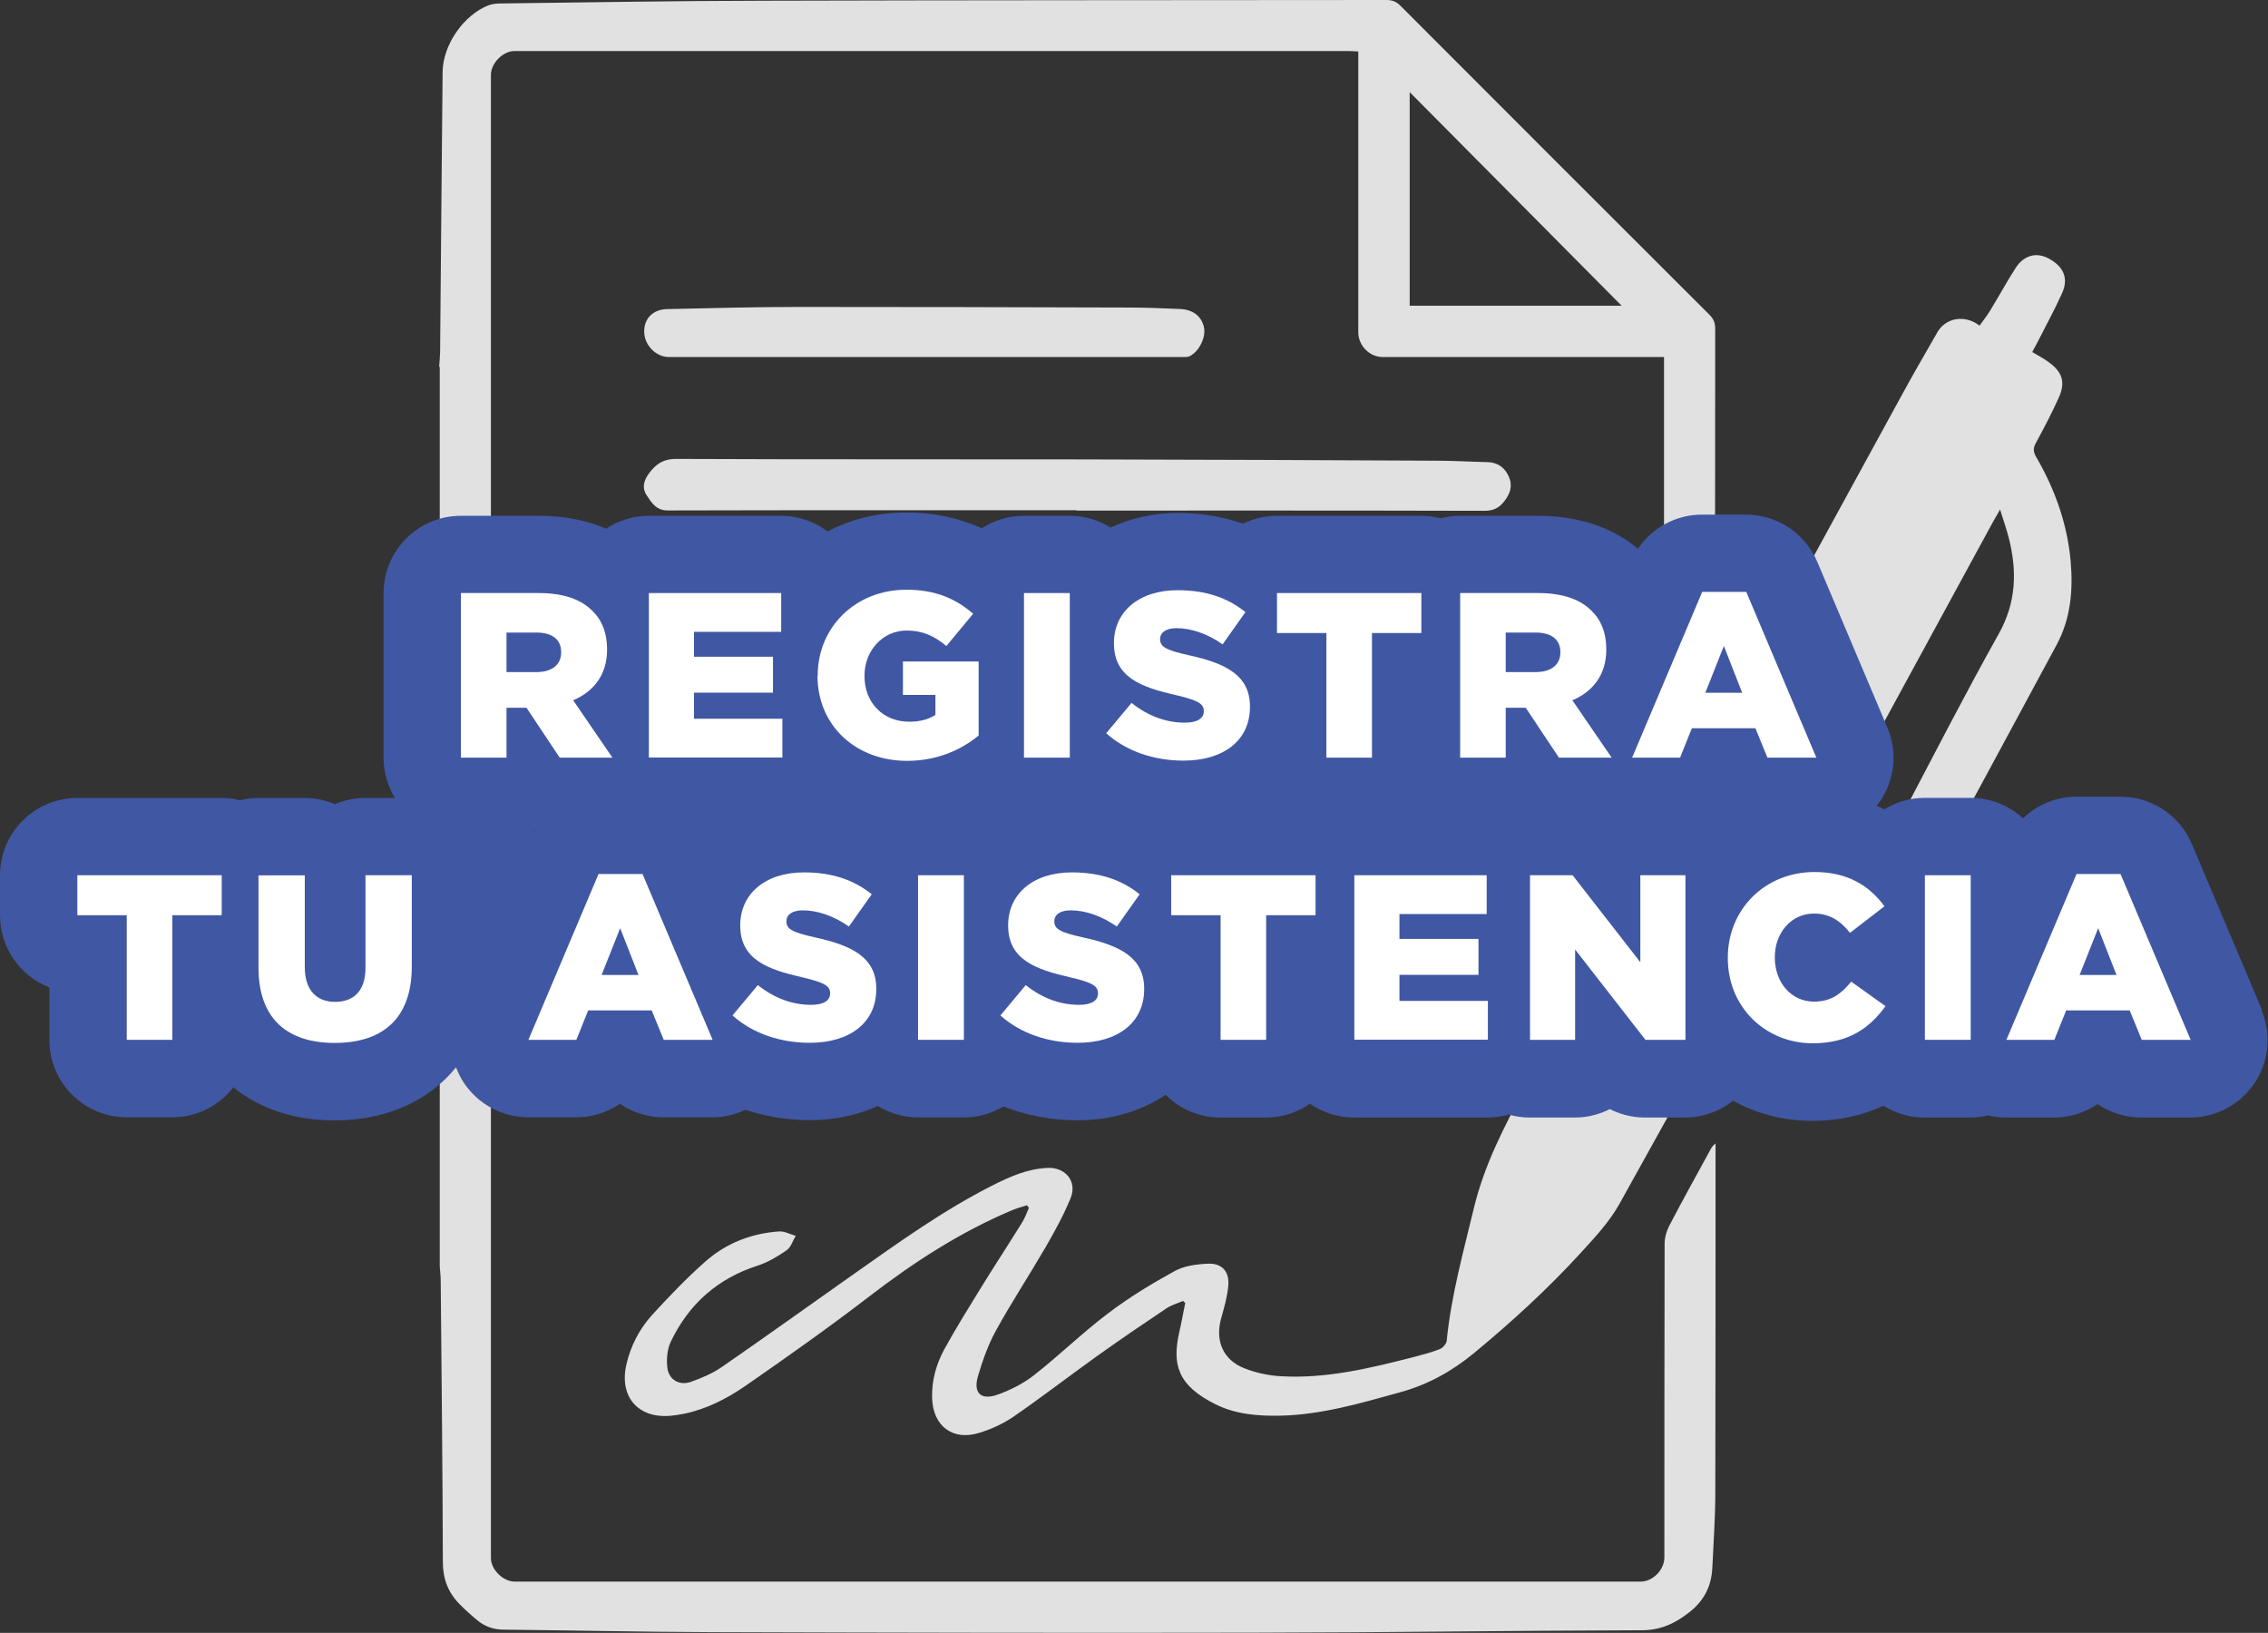 <?xml version="1.0" encoding="UTF-8"?>
<svg id="Capa_2" data-name="Capa 2" xmlns="http://www.w3.org/2000/svg" viewBox="0 0 190.57 137.2">
  <rect x="0" y="0" width="190.57" height="137.2" fill="#333333" stroke="none"/>
  <defs>
    <style>
      .cls-1 {
        opacity: .85;
      }

      .cls-2 {
        fill: #fff;
      }

      .cls-3 {
        fill: #4057a3;
      }
    </style>
  </defs>
  <g id="Capa_1-2" data-name="Capa 1">
    <g>
      <g class="cls-1">
        <path class="cls-2" d="m36.9,30.82c.03-.42.07-.83.08-1.25.07-7.84.13-15.68.21-23.51.02-2.26,1.73-4.77,3.84-5.61.33-.13.73-.16,1.09-.16,7.35-.09,14.69-.22,22.04-.23C81.6.01,99.05.02,116.5,0c.48,0,.82.13,1.16.47,8.65,8.67,17.31,17.33,25.98,25.98.34.34.48.67.48,1.16-.01,8.23,0,16.47-.02,24.7,0,.37-.11.79-.28,1.12-1.16,2.15-2.35,4.29-3.53,6.43-.11.19-.23.38-.47.54v-30.4c-.35,0-.62,0-.89,0-7.58,0-15.16,0-22.74,0-1.12,0-2.06-.96-2.06-2.09,0-7.56,0-15.12,0-22.68,0-.28,0-.55,0-.9-.3-.02-.55-.04-.8-.04-23.37,0-46.75,0-70.12,0-.95,0-1.96,1.03-1.96,1.99,0,41.55,0,83.1,0,124.64,0,.96,1.02,1.97,1.99,1.97,31.54,0,63.08,0,94.62,0,1.02,0,1.99-.99,1.99-2.03,0-8.79,0-17.59.02-26.38,0-.48.15-1.01.37-1.45,1.12-2.15,2.3-4.27,3.46-6.4.11-.2.22-.39.45-.55,0,.2,0,.39,0,.59,0,9.56,0,19.13-.02,28.69,0,2.12-.15,4.24-.25,6.36-.07,1.5-.65,2.71-1.85,3.68-1.2.96-2.42,1.57-4.04,1.58-10.89.03-21.79.19-32.68.21-15.16.03-30.33,0-45.49-.05-5.83-.02-11.66-.15-17.49-.21-.84,0-1.56-.25-2.19-.76-.52-.43-1.03-.88-1.5-1.36-.98-.98-1.43-2.14-1.43-3.58-.02-7.86-.11-15.72-.18-23.58,0-.42-.05-.83-.08-1.25,0-25.19,0-50.39,0-75.58Zm99.36-5.13c-5.84-5.89-11.82-11.91-17.81-17.95v17.95h17.81Z"/>
        <path class="cls-2" d="m86.31,101.26c-.45.15-.91.27-1.35.46-4.32,1.83-8.21,4.36-11.93,7.22-3.38,2.6-6.87,5.06-10.37,7.49-1.57,1.08-3.28,1.97-5.19,2.36-.34.07-.69.12-1.04.16-2.78.29-4.42-1.56-3.8-4.29.36-1.58,1.1-3,2.17-4.18,1.43-1.56,2.9-3.1,4.49-4.5,1.74-1.53,3.85-2.35,6.17-2.51.46-.03.94.24,1.4.37-.25.41-.4.96-.76,1.21-.75.52-1.57,1.01-2.43,1.29-3.37,1.08-5.79,3.23-7.3,6.38-.3.63-.38,1.45-.3,2.16.11,1.05,1.01,1.58,2,1.22.89-.31,1.79-.7,2.57-1.23,3.7-2.56,7.36-5.18,11.03-7.77,3.79-2.67,7.56-5.39,11.71-7.49,1.46-.74,2.95-1.4,4.62-1.48,1.52-.08,2.53,1.14,1.96,2.54-.58,1.41-1.32,2.77-2.09,4.1-1.37,2.36-2.87,4.64-4.18,7.02-.66,1.19-1.12,2.51-1.51,3.82-.42,1.41.22,2.06,1.59,1.59,1.1-.38,2.2-.94,3.11-1.65,2.13-1.67,4.07-3.57,6.23-5.2,1.75-1.33,3.66-2.49,5.59-3.55.81-.45,1.87-.58,2.82-.62,1.16-.05,1.79.67,1.69,1.83-.08.92-.34,1.83-.59,2.72-.54,1.87.11,3.51,1.92,4.23,1,.4,2.11.63,3.18.68,3.75.2,7.36-.67,10.96-1.59.77-.2,1.54-.4,2.27-.68.27-.1.59-.46.61-.72.38-3.82,1.41-7.5,2.3-11.21.87-3.58,2.54-6.8,4.26-10,4.36-8.13,8.75-16.25,13.13-24.37.5-.92.62-.98,1.5-.5,2.92,1.6,5.83,3.23,8.75,4.83.53.29.66.55.35,1.13-5.26,9.55-10.47,19.13-15.79,28.65-.83,1.48-2.04,2.78-3.2,4.05-2.79,3.05-5.83,5.84-9.02,8.47-1.84,1.52-3.86,2.64-6.18,3.28-3.33.92-6.63,1.9-10.12,1.97-1.86.03-3.7-.11-5.39-.95-3.17-1.57-3.69-3.32-3.06-6.08.19-.81.33-1.63.5-2.44-.06-.06-.12-.12-.18-.17-.47.2-.98.34-1.4.62-1.97,1.32-3.94,2.66-5.87,4.04-2.33,1.67-4.6,3.42-6.96,5.05-.87.6-1.88,1.06-2.89,1.37-2.23.7-3.9-.56-3.97-2.92-.04-1.46.34-2.84,1.02-4.09,1.01-1.84,2.12-3.61,3.22-5.4,1.09-1.76,2.23-3.5,3.32-5.26.24-.38.39-.82.58-1.24-.06-.07-.11-.14-.17-.2Z"/>
        <path class="cls-2" d="m168.06,42.81c-.27.47-.42.72-.57.99-4.02,7.39-8.04,14.78-12.06,22.16-.8,1.47-.85,1.52-2.34.72-2.67-1.42-5.31-2.91-7.94-4.4-.93-.52-.92-.58-.39-1.55,5-9.16,10-18.33,15.01-27.48.98-1.8,2.01-3.58,3.03-5.35.7-1.21,2.3-1.49,3.53-.54.29-.4.6-.79.86-1.21.74-1.21,1.42-2.46,2.19-3.66.7-1.07,1.76-1.32,2.78-.76,1.22.66,1.66,1.63,1.13,2.85-.61,1.38-1.35,2.71-2.03,4.06-.16.31-.33.61-.5.94.5.3.98.55,1.4.86,1.14.83,1.41,1.69.83,2.97-.58,1.29-1.24,2.55-1.92,3.8-.23.42-.24.73,0,1.15,1.59,2.73,2.64,5.65,2.92,8.82.21,2.43,0,4.81-1.18,7-3.92,7.28-7.85,14.56-11.81,21.82-.79,1.46-2.58,1.62-3.7.43-.55-.59-.79-1.28-.41-2.05,1.07-2.17,2.13-4.35,3.26-6.49,2.57-4.89,5.09-9.8,7.79-14.62,1.47-2.62,1.56-5.25.86-8.03-.19-.75-.45-1.49-.74-2.42Z"/>
        <path class="cls-2" d="m90.46,42.87c-11.45,0-22.9-.01-34.35.02-1,0-1.37-.67-1.79-1.3-.39-.59-.22-1.21.17-1.76.58-.8,1.21-1.28,2.35-1.27,11.36.05,22.72.02,34.07.04,9.93.02,19.87.06,29.8.11,1.42,0,2.84.09,4.27.12.87.02,1.46.45,1.8,1.22.34.76.12,1.44-.39,2.08-.43.55-.91.79-1.65.79-11.43-.03-22.86-.02-34.28-.02Z"/>
        <path class="cls-2" d="m90.61,55.73c-11.5,0-22.99,0-34.49,0-.98,0-1.99-1.03-2.02-2.07-.03-1.07.79-1.95,1.91-1.97,5.39-.08,10.77-.18,16.16-.2,11.03-.04,22.06-.06,33.09-.03,6.46.02,12.92.14,19.38.22,1.21.01,1.93.46,2.22,1.33.26.78-.13,1.98-.89,2.57-.19.14-.52.15-.78.15-11.52,0-23.04,0-34.56,0Z"/>
        <path class="cls-2" d="m90.53,68.6c-11.48,0-22.95,0-34.43,0-.97,0-1.94-1.04-1.97-2.12-.03-1.1.72-1.91,1.85-1.92,7.07-.09,14.13-.23,21.2-.23,14.65,0,29.3.08,43.94.13,1.31,0,2.61.08,3.92.09.83,0,1.37.43,1.71,1.12.34.69.22,1.36-.23,1.98-.47.65-1.01.98-1.92.98-11.36-.04-22.72-.03-34.08-.03Z"/>
        <path class="cls-2" d="m78.12,81.47c-7.35,0-14.7,0-22.05,0-.95,0-1.93-1.1-1.98-2.13-.04-.81.87-1.94,1.89-1.95,11.78-.03,23.56-.13,35.34-.17,3.01-.01,6.02.13,9.02.18.89.01,1.45.45,1.79,1.2.33.73.13,1.41-.35,2.02-.45.57-.95.87-1.76.86-7.3-.04-14.6-.02-21.9-.02Z"/>
        <path class="cls-2" d="m77.62,30c-7.14,0-14.27,0-21.41,0-1.07,0-2.03-.95-2.08-2.06-.05-1.14.71-1.95,1.95-1.97,3.68-.08,7.37-.18,11.05-.18,9.21,0,18.42.02,27.63.05,1.45,0,2.89.06,4.34.12,1.13.04,1.85.59,2.06,1.53.19.82-.38,2.02-1.18,2.43-.21.11-.5.08-.75.08-7.21,0-14.41,0-21.62,0Z"/>
      </g>
      <path class="cls-3" d="m190.06,84.84l-5.89-13.93c-1.02-2.41-3.38-3.97-5.99-3.97h-3.7c-1.71,0-3.31.68-4.5,1.82-1.16-1.07-2.7-1.72-4.4-1.72h-3.85c-1.24,0-2.4.35-3.38.96-.22-.1-.44-.2-.67-.29.12-.15.24-.29.34-.45,1.21-1.82,1.42-4.12.57-6.12l-5.89-13.93c-1.02-2.41-3.38-3.97-5.99-3.97h-3.7c-2.19,0-4.18,1.1-5.38,2.87-1.65-1.39-4.32-2.77-8.41-2.77h-6.54c-.56,0-1.11.08-1.63.21-.52-.14-1.07-.21-1.63-.21h-12.13c-1.02,0-1.99.24-2.85.66-1.69-.59-3.52-.9-5.49-.9s-3.97.44-5.63,1.23c-1-.63-2.18-.99-3.44-.99h-3.85c-1.31,0-2.52.39-3.54,1.05-1.93-.88-4.05-1.33-6.34-1.33-2.41,0-4.65.57-6.61,1.59-1.09-.82-2.44-1.31-3.9-1.31h-11.12c-1.33,0-2.56.4-3.59,1.08-1.48-.64-3.34-1.08-5.66-1.08h-6.54c-3.59,0-6.5,2.91-6.5,6.5v13.83c0,1.24.35,2.39.95,3.38h-2.48c-.91,0-1.77.18-2.55.52-.78-.33-1.64-.52-2.55-.52h-3.89c-.53,0-1.05.07-1.54.19-.49-.12-1.01-.19-1.54-.19H6.5c-3.59,0-6.5,2.91-6.5,6.5v3.36c0,2.76,1.72,5.12,4.15,6.06v4.41c0,3.59,2.91,6.5,6.5,6.5h3.83c2.09,0,3.94-.99,5.13-2.52,2.19,1.78,5.1,2.78,8.5,2.78,4.37,0,7.93-1.64,10.21-4.46.17.45.38.88.65,1.29,1.21,1.82,3.24,2.91,5.42,2.91h4.03c1.34,0,2.61-.41,3.67-1.13,1.06.72,2.33,1.13,3.67,1.13h4.11c.97,0,1.91-.23,2.76-.63,1.7.56,3.52.87,5.4.87,2.11,0,4.05-.43,5.73-1.19.99.6,2.14.96,3.38.96h3.85c1.22,0,2.35-.34,3.32-.92,1.92.75,4.03,1.16,6.22,1.16,2.87,0,5.41-.79,7.41-2.14,1.18,1.18,2.8,1.91,4.6,1.91h3.83c1.38,0,2.65-.43,3.7-1.16,1.05.73,2.33,1.16,3.7,1.16h11.22c.61,0,1.21-.09,1.77-.25.56.16,1.15.25,1.77.25h3.79c1.06,0,2.07-.26,2.95-.71.9.46,1.91.71,2.95.71h3.36c1.53,0,2.93-.53,4.04-1.41,1.96,1.08,4.22,1.69,6.65,1.69,2.2,0,4.2-.44,5.99-1.27,1,.62,2.17.99,3.44.99h3.85c.52,0,1.02-.07,1.5-.18.49.12.99.18,1.5.18h4.03c1.34,0,2.61-.41,3.67-1.13,1.06.72,2.33,1.13,3.67,1.13h4.11c2.18,0,4.22-1.09,5.42-2.91,1.21-1.82,1.42-4.12.57-6.12Zm-145.13-15.04s-.02.04-.03.05c-.03-.03-.06-.06-.1-.08,0,0,0,0,0,0,.04.01.08.02.12.03Z"/>
      <g>
        <path class="cls-2" d="m128.56,73.54h3.58l5.69,7.31v-7.31h3.79v13.83h-3.36l-5.91-7.59v7.59h-3.79v-13.83Z"/>
        <g>
          <path class="cls-2" d="m38.73,49.83h6.54c2.11,0,3.58.55,4.51,1.5.81.79,1.23,1.86,1.23,3.22v.04c0,2.11-1.13,3.52-2.85,4.25l3.3,4.82h-4.43l-2.79-4.19h-1.68v4.19h-3.83v-13.83Zm6.36,6.64c1.3,0,2.06-.63,2.06-1.64v-.04c0-1.09-.79-1.64-2.08-1.64h-2.51v3.32h2.53Z"/>
          <path class="cls-2" d="m54.52,49.83h11.12v3.26h-7.33v2.09h6.64v3.02h-6.64v2.19h7.43v3.26h-11.22v-13.83Z"/>
          <path class="cls-2" d="m68.71,56.78v-.04c0-4.03,3.16-7.19,7.45-7.19,2.43,0,4.15.75,5.61,2.02l-2.25,2.71c-.99-.83-1.98-1.3-3.34-1.3-2,0-3.54,1.68-3.54,3.79v.04c0,2.23,1.56,3.83,3.75,3.83.93,0,1.64-.2,2.21-.57v-1.68h-2.73v-2.81h6.36v6.22c-1.46,1.21-3.5,2.13-6.01,2.13-4.31,0-7.53-2.96-7.53-7.15Z"/>
          <path class="cls-2" d="m86.04,49.83h3.85v13.83h-3.85v-13.83Z"/>
          <path class="cls-2" d="m92.95,61.61l2.13-2.55c1.36,1.09,2.88,1.66,4.49,1.66,1.03,0,1.58-.36,1.58-.95v-.04c0-.57-.45-.89-2.33-1.32-2.94-.67-5.22-1.5-5.22-4.35v-.04c0-2.57,2.04-4.43,5.36-4.43,2.35,0,4.19.63,5.69,1.84l-1.92,2.71c-1.26-.89-2.65-1.36-3.87-1.36-.93,0-1.38.4-1.38.89v.04c0,.63.47.91,2.39,1.34,3.18.69,5.16,1.72,5.16,4.31v.04c0,2.83-2.23,4.51-5.59,4.51-2.45,0-4.78-.77-6.48-2.29Z"/>
          <path class="cls-2" d="m111.45,53.19h-4.15v-3.36h12.13v3.36h-4.15v10.47h-3.83v-10.47Z"/>
          <path class="cls-2" d="m122.69,49.83h6.54c2.11,0,3.58.55,4.51,1.5.81.79,1.23,1.86,1.23,3.22v.04c0,2.11-1.13,3.52-2.85,4.25l3.3,4.82h-4.43l-2.79-4.19h-1.68v4.19h-3.83v-13.83Zm6.36,6.64c1.3,0,2.06-.63,2.06-1.64v-.04c0-1.09-.79-1.64-2.08-1.64h-2.51v3.32h2.53Z"/>
          <path class="cls-2" d="m143.03,49.73h3.7l5.89,13.93h-4.11l-1.01-2.47h-5.34l-.99,2.47h-4.03l5.89-13.93Zm3.36,8.48l-1.54-3.93-1.56,3.93h3.1Z"/>
          <path class="cls-2" d="m10.65,76.9h-4.15v-3.36h12.13v3.36h-4.15v10.47h-3.83v-10.47Z"/>
          <path class="cls-2" d="m21.72,81.31v-7.76h3.89v7.69c0,1.99,1.01,2.94,2.55,2.94s2.55-.91,2.55-2.85v-7.79h3.89v7.67c0,4.47-2.55,6.42-6.48,6.42s-6.4-1.99-6.4-6.32Z"/>
          <path class="cls-2" d="m50.29,73.44h3.7l5.89,13.93h-4.11l-1.01-2.47h-5.34l-.99,2.47h-4.03l5.89-13.93Zm3.36,8.48l-1.54-3.93-1.56,3.93h3.1Z"/>
          <path class="cls-2" d="m61.55,85.32l2.13-2.55c1.36,1.09,2.88,1.66,4.49,1.66,1.03,0,1.58-.36,1.58-.95v-.04c0-.57-.45-.89-2.33-1.32-2.94-.67-5.22-1.5-5.22-4.35v-.04c0-2.57,2.04-4.43,5.36-4.43,2.35,0,4.19.63,5.69,1.84l-1.92,2.71c-1.26-.89-2.65-1.36-3.87-1.36-.93,0-1.38.4-1.38.89v.04c0,.63.47.91,2.39,1.34,3.18.69,5.16,1.72,5.16,4.31v.04c0,2.83-2.23,4.51-5.59,4.51-2.45,0-4.78-.77-6.48-2.29Z"/>
          <path class="cls-2" d="m77.14,73.54h3.85v13.83h-3.85v-13.83Z"/>
          <path class="cls-2" d="m84.06,85.32l2.13-2.55c1.36,1.09,2.88,1.66,4.49,1.66,1.03,0,1.58-.36,1.58-.95v-.04c0-.57-.45-.89-2.33-1.32-2.94-.67-5.22-1.5-5.22-4.35v-.04c0-2.57,2.04-4.43,5.36-4.43,2.35,0,4.19.63,5.69,1.84l-1.92,2.71c-1.26-.89-2.65-1.36-3.87-1.36-.93,0-1.38.4-1.38.89v.04c0,.63.47.91,2.39,1.34,3.18.69,5.16,1.72,5.16,4.31v.04c0,2.83-2.23,4.51-5.59,4.51-2.45,0-4.78-.77-6.48-2.29Z"/>
          <path class="cls-2" d="m102.56,76.9h-4.15v-3.36h12.13v3.36h-4.15v10.47h-3.83v-10.47Z"/>
          <path class="cls-2" d="m113.8,73.54h11.12v3.26h-7.33v2.09h6.64v3.02h-6.64v2.19h7.43v3.26h-11.22v-13.83Z"/>
          <path class="cls-2" d="m145.18,80.5v-.04c0-4.03,3.1-7.19,7.29-7.19,2.83,0,4.64,1.19,5.87,2.88l-2.89,2.23c-.79-.99-1.7-1.62-3.02-1.62-1.94,0-3.3,1.64-3.3,3.66v.04c0,2.07,1.36,3.7,3.3,3.7,1.44,0,2.29-.67,3.12-1.68l2.88,2.06c-1.3,1.8-3.06,3.12-6.12,3.12-3.95,0-7.13-3.02-7.13-7.15Z"/>
          <path class="cls-2" d="m161.74,73.54h3.85v13.83h-3.85v-13.83Z"/>
          <path class="cls-2" d="m174.48,73.44h3.7l5.89,13.93h-4.11l-1.01-2.47h-5.34l-.99,2.47h-4.03l5.89-13.93Zm3.36,8.48l-1.54-3.93-1.56,3.93h3.1Z"/>
        </g>
      </g>
    </g>
  </g>
</svg>